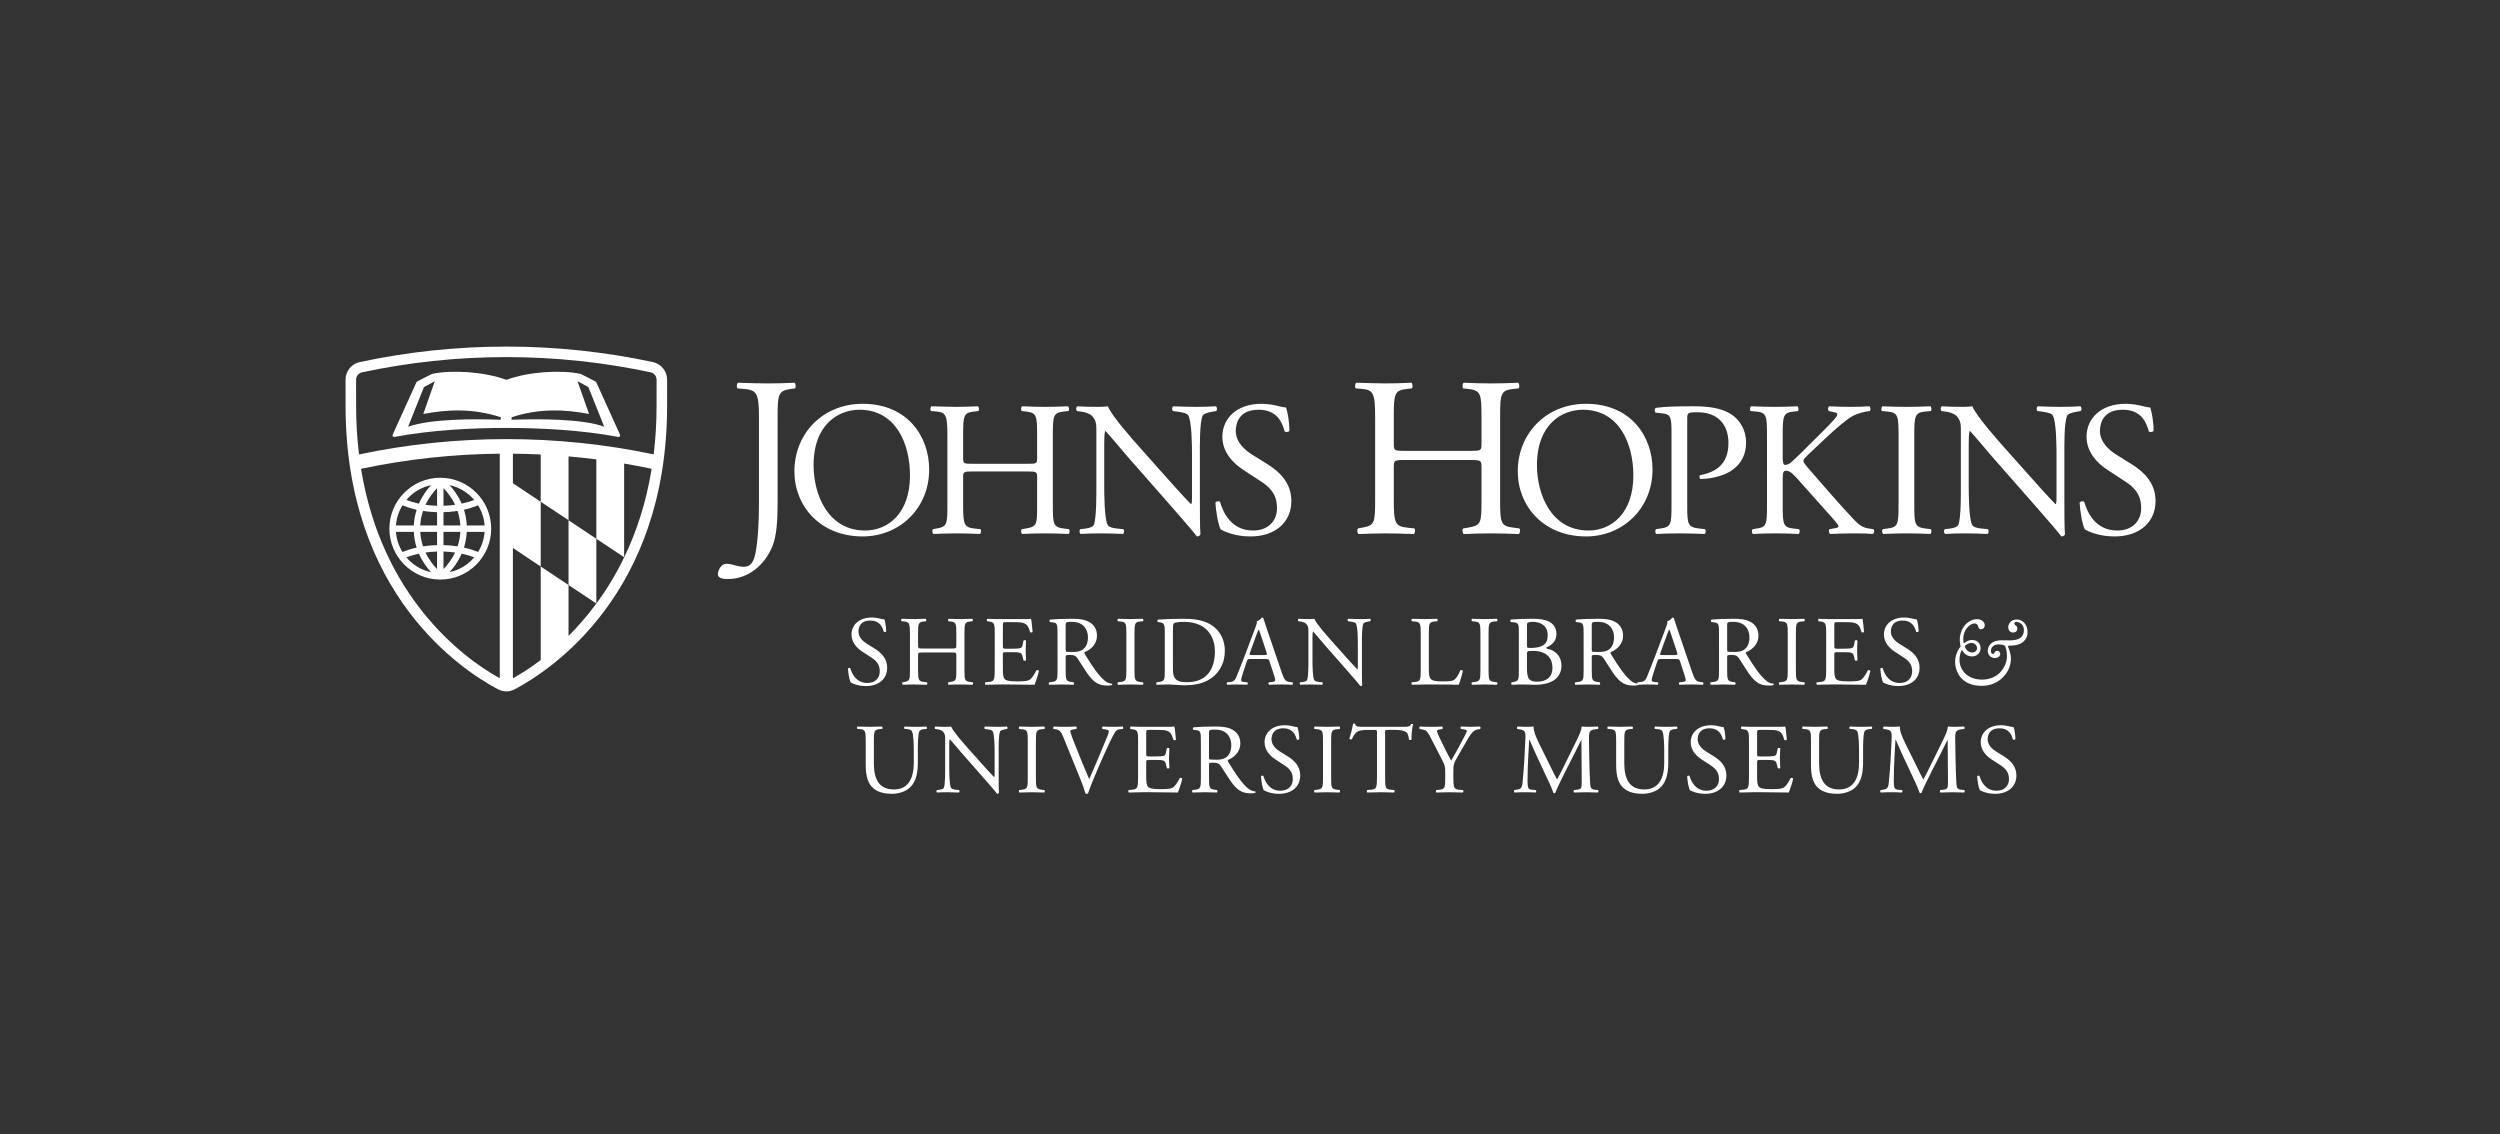 <?xml version="1.0" encoding="iso-8859-1"?>
<!-- Generator: Adobe Illustrator 25.4.1, SVG Export Plug-In . SVG Version: 6.00 Build 0)  -->
<svg version="1.1" id="Layer_1" xmlns="http://www.w3.org/2000/svg" xmlns:xlink="http://www.w3.org/1999/xlink" x="0px" y="0px"
	 viewBox="0 0 313 142" style="enable-background:new 0 0 313 142;" xml:space="preserve">
<rect x="0" y="0" width="313" height="142" fill="#333333" stroke="none"/>
<g>
	<defs>
		<rect id="SVGID_1_" x="43.266" y="43.392" width="40.255" height="43.376"/>
	</defs>
	<clipPath id="SVGID_00000055679686306631540470000017482277429442091909_">
		<use xlink:href="#SVGID_1_"  style="overflow:visible;"/>
	</clipPath>
	<path style="clip-path:url(#SVGID_00000055679686306631540470000017482277429442091909_);fill:#FFFFFF;" d="M74.636,47.82
		c-0.032-0.061-1.955-1.013-1.955-1.013c-2.445-0.513-6.474-0.288-9.283,0.745h-0.01c-2.811-1.033-6.836-1.258-9.282-0.745
		c0,0-1.924,0.952-1.953,1.013l-2.98,6.576c-0.097,0.183,0.056,0.339,0.225,0.305c4.53-0.86,9.732-1.125,13.993-1.125h0.004
		c4.26,0,9.463,0.265,13.992,1.125c0.171,0.034,0.322-0.122,0.226-0.305L74.636,47.82z M62.689,52.555
		c-3.229-0.128-8.801-0.128-11.595,0.872l1.986-4.97l1.353-0.724l-1.437,4.094c2.911-0.55,6.131-0.755,9.701,0.413L62.689,52.555z
		 M64.051,52.555V52.24c3.568-1.168,6.79-0.963,9.7-0.413l-1.444-4.094l1.355,0.724l1.986,4.97
		C72.997,52.427,67.424,52.427,64.051,52.555"/>
	<path style="clip-path:url(#SVGID_00000055679686306631540470000017482277429442091909_);fill:#FFFFFF;" d="M81.864,45.362
		l-0.02-0.008l-0.127-0.029c-5.998-1.283-12.163-1.933-18.324-1.933c-6.164,0-12.337,0.652-18.346,1.937l-0.059,0.012l-0.056,0.018
		c-0.961,0.237-1.667,1.139-1.667,2.182l0.002,3.265c0,23.548,14.571,33.101,19.037,35.468c0.357,0.19,0.728,0.287,1.096,0.287
		c0.37,0,0.737-0.097,1.091-0.29C68.945,83.91,83.52,74.354,83.52,50.806v-3.265C83.52,46.523,82.834,45.629,81.864,45.362
		 M62.572,84.919c-4.924-2.717-14.813-10.424-17.37-26.224l0.12-0.025c5.63-1.189,11.43-1.813,17.25-1.868V84.919z M78.15,69.775
		c-0.003,0.004-0.006,0.012-0.009,0.017c-1.046,2.167-2.229,4.088-3.475,5.773c-0.003,0.003-0.003,0.004-0.004,0.004
		c-1.134,1.533-2.311,2.882-3.482,4.045v-6.37l-3.484-2.318v11.715c-1.295,0.977-2.488,1.731-3.481,2.278V68.607l3.481,2.319v-8.107
		l3.484,2.316v-7.994c1.164,0.103,2.326,0.223,3.482,0.372v9.94l3.479,2.316v-11.73c1.114,0.19,2.223,0.393,3.326,0.626l0.119,0.026
		C80.896,62.957,79.67,66.628,78.15,69.775 M64.215,60.499v-3.697c1.162,0.01,2.323,0.04,3.481,0.097v5.919L64.215,60.499z
		 M82.203,50.806c0,2.145-0.13,4.169-0.363,6.084c-12.082-2.552-24.793-2.552-36.892,0.006c-0.234-1.918-0.364-3.944-0.364-6.09
		l-0.002-3.266c0-0.443,0.305-0.814,0.718-0.917l0.022-0.007c5.828-1.247,11.873-1.908,18.071-1.908
		c6.191,0,12.228,0.66,18.046,1.903l0.014,0.005c0.431,0.088,0.752,0.469,0.752,0.924L82.203,50.806z"/>
	<polygon style="clip-path:url(#SVGID_00000055679686306631540470000017482277429442091909_);fill:#FFFFFF;" points="74.662,67.453 
		71.18,65.136 71.18,73.244 74.662,75.561 	"/>
	<path style="clip-path:url(#SVGID_00000055679686306631540470000017482277429442091909_);fill:#FFFFFF;" d="M55.123,72.561
		c3.514,0,6.374-2.859,6.374-6.373c0-3.515-2.86-6.374-6.374-6.374s-6.373,2.859-6.373,6.374
		C48.75,69.702,51.609,72.561,55.123,72.561 M56.283,71.634c0.491-0.531,1.077-1.307,1.52-2.315c0.614,0.132,1.14,0.296,1.571,0.459
		C58.59,70.706,57.511,71.373,56.283,71.634 M59.856,69.107c-0.471-0.191-1.061-0.39-1.769-0.549
		c0.188-0.593,0.317-1.248,0.354-1.969h2.232C60.606,67.509,60.317,68.364,59.856,69.107 M59.856,63.268
		c0.461,0.744,0.75,1.598,0.817,2.518h-2.232c-0.037-0.719-0.166-1.377-0.354-1.968C58.798,63.657,59.385,63.459,59.856,63.268
		 M59.374,62.596c-0.431,0.164-0.957,0.328-1.571,0.461c-0.443-1.011-1.029-1.784-1.52-2.316
		C57.511,61.002,58.59,61.67,59.374,62.596 M55.524,61.113c0.434,0.446,1.01,1.15,1.455,2.088c-0.449,0.065-0.934,0.107-1.455,0.122
		V61.113z M55.524,64.128c0.635-0.018,1.226-0.074,1.763-0.159c0.182,0.545,0.309,1.151,0.349,1.817h-2.112V64.128z M55.524,66.589
		h2.112c-0.04,0.665-0.167,1.271-0.353,1.817c-0.534-0.087-1.124-0.14-1.759-0.159V66.589z M55.524,69.052
		c0.52,0.016,1.003,0.058,1.45,0.122c-0.443,0.935-1.017,1.639-1.45,2.083V69.052z M50.872,69.778
		c0.431-0.163,0.959-0.327,1.573-0.46c0.444,1.01,1.032,1.787,1.524,2.318C52.736,71.375,51.657,70.707,50.872,69.778 M54.72,71.253
		c-0.433-0.449-1.003-1.151-1.446-2.08c0.447-0.063,0.929-0.105,1.446-0.121V71.253z M54.72,68.247
		c-0.634,0.019-1.22,0.072-1.754,0.157c-0.186-0.544-0.314-1.15-0.352-1.815h2.106V68.247z M54.72,65.786h-2.106
		c0.038-0.665,0.166-1.271,0.352-1.817c0.534,0.085,1.12,0.141,1.754,0.159V65.786z M54.72,63.323
		c-0.517-0.015-0.999-0.057-1.446-0.121c0.443-0.93,1.013-1.633,1.446-2.08V63.323z M53.969,60.739
		c-0.492,0.532-1.08,1.306-1.524,2.318c-0.614-0.133-1.142-0.299-1.572-0.462C51.658,61.668,52.737,61,53.969,60.739 M50.389,63.268
		c0.472,0.191,1.061,0.389,1.774,0.55c-0.19,0.591-0.318,1.249-0.355,1.968h-2.235C49.638,64.866,49.929,64.011,50.389,63.268
		 M49.573,66.589h2.235c0.037,0.72,0.165,1.376,0.353,1.968c-0.711,0.16-1.3,0.359-1.772,0.55
		C49.928,68.364,49.638,67.509,49.573,66.589"/>
</g>
<g>
	<defs>
		<rect id="SVGID_00000147206000428003836180000004552848047695491718_" x="89.875" y="47.917" width="180" height="24.581"/>
	</defs>
	<clipPath id="SVGID_00000054236850488337843690000002459650558542218127_">
		<use xlink:href="#SVGID_00000147206000428003836180000004552848047695491718_"  style="overflow:visible;"/>
	</clipPath>
	<path style="clip-path:url(#SVGID_00000054236850488337843690000002459650558542218127_);fill:#FFFFFF;" d="M95.023,52.328
		c0-3.159-0.283-3.5-1.963-3.643l-0.71-0.056c-0.171-0.114-0.114-0.626,0.057-0.711c1.649,0.056,2.616,0.085,3.811,0.085
		c1.139,0,2.106-0.029,3.244-0.085c0.17,0.085,0.227,0.597,0.057,0.711l-0.427,0.056c-1.678,0.229-1.735,0.625-1.735,3.643v10.555
		c0,2.246-0.115,4.209-0.654,5.517c-0.94,2.278-2.959,4.098-5.606,4.098c-0.34,0-1.222-0.029-1.222-0.598
		c0-0.484,0.425-1.31,1.023-1.31c0.342,0,0.684,0.056,1.054,0.172c0.398,0.113,0.796,0.199,1.194,0.199
		c0.598,0,0.94-0.342,1.139-0.74c0.654-1.338,0.738-5.604,0.738-7.141V52.328z"/>
	<path style="clip-path:url(#SVGID_00000054236850488337843690000002459650558542218127_);fill:#FFFFFF;" d="M99.459,59.027
		c0-4.799,3.601-8.472,8.544-8.472c5.544,0,8.328,4.008,8.328,8.232c0,4.848-3.696,8.375-8.328,8.375
		C102.676,67.162,99.459,63.347,99.459,59.027 M113.931,59.531c0-3.959-1.751-8.232-6.335-8.232c-2.497,0-5.736,1.705-5.736,6.961
		c0,3.55,1.728,8.16,6.455,8.16C111.196,66.42,113.931,64.26,113.931,59.531"/>
	<path style="clip-path:url(#SVGID_00000054236850488337843690000002459650558542218127_);fill:#FFFFFF;" d="M121.783,59.027
		c-1.152,0-1.2,0.049-1.2,0.77v3.382c0,2.52,0.12,2.856,1.464,3l0.695,0.073c0.145,0.095,0.096,0.527-0.047,0.599
		c-1.297-0.049-2.112-0.072-3.049-0.072c-1.031,0-1.847,0.049-2.783,0.072c-0.144-0.072-0.191-0.457-0.049-0.599l0.408-0.073
		c1.344-0.24,1.393-0.48,1.393-3v-8.64c0-2.52-0.168-2.927-1.416-3.024l-0.625-0.048c-0.144-0.096-0.095-0.528,0.049-0.6
		c1.176,0.023,1.992,0.072,3.023,0.072c0.937,0,1.752-0.023,2.784-0.072c0.144,0.072,0.193,0.504,0.048,0.6l-0.456,0.048
		c-1.391,0.144-1.439,0.504-1.439,3.024V57.3c0,0.743,0.048,0.768,1.2,0.768h6.864c1.152,0,1.201-0.025,1.201-0.768v-2.761
		c0-2.52-0.049-2.88-1.465-3.024l-0.455-0.048c-0.145-0.096-0.098-0.528,0.047-0.6c1.103,0.049,1.92,0.072,2.904,0.072
		c0.936,0,1.752-0.023,2.832-0.072c0.142,0.072,0.191,0.504,0.049,0.6l-0.506,0.048c-1.39,0.144-1.439,0.504-1.439,3.024v8.64
		c0,2.52,0.049,2.832,1.439,3l0.576,0.073c0.144,0.095,0.096,0.527-0.049,0.599c-1.15-0.049-1.966-0.072-2.902-0.072
		c-0.984,0-1.847,0.023-2.904,0.072c-0.145-0.072-0.192-0.457-0.047-0.599l0.455-0.073c1.465-0.24,1.465-0.48,1.465-3v-3.382
		c0-0.721-0.049-0.77-1.201-0.77H121.783z"/>
	<path style="clip-path:url(#SVGID_00000054236850488337843690000002459650558542218127_);fill:#FFFFFF;" d="M150.225,62.699
		c0,0.721,0,3.576,0.07,4.199c-0.047,0.145-0.191,0.264-0.455,0.264c-0.287-0.406-0.984-1.246-3.072-3.623l-5.568-6.336
		c-0.647-0.744-2.28-2.712-2.784-3.238h-0.046c-0.098,0.287-0.122,0.838-0.122,1.558v5.233c0,1.127,0.024,4.248,0.432,4.966
		c0.145,0.266,0.625,0.409,1.225,0.457l0.744,0.073c0.144,0.191,0.119,0.48-0.049,0.599c-1.08-0.048-1.92-0.072-2.807-0.072
		c-1.009,0-1.656,0.024-2.496,0.072c-0.168-0.119-0.191-0.457-0.049-0.599l0.649-0.073c0.551-0.072,0.935-0.216,1.057-0.48
		c0.333-0.863,0.31-3.791,0.31-4.943V53.82c0-0.673-0.023-1.178-0.527-1.728c-0.336-0.336-0.912-0.505-1.489-0.577l-0.408-0.047
		c-0.144-0.144-0.144-0.503,0.049-0.601c1.008,0.072,2.279,0.072,2.711,0.072c0.385,0,0.793-0.023,1.105-0.072
		c0.479,1.225,3.311,4.393,4.104,5.281l2.328,2.615c1.654,1.848,2.83,3.192,3.959,4.344h0.049c0.096-0.119,0.096-0.504,0.096-1.008
		v-5.136c0-1.128-0.024-4.247-0.481-4.968c-0.144-0.216-0.527-0.36-1.488-0.48l-0.408-0.047c-0.168-0.144-0.143-0.529,0.048-0.601
		c1.104,0.049,1.92,0.072,2.833,0.072c1.031,0,1.654-0.023,2.47-0.072c0.194,0.121,0.194,0.457,0.049,0.601l-0.336,0.047
		c-0.767,0.12-1.248,0.313-1.344,0.504c-0.408,0.864-0.359,3.84-0.359,4.944V62.699z"/>
	<path style="clip-path:url(#SVGID_00000054236850488337843690000002459650558542218127_);fill:#FFFFFF;" d="M156.568,67.162
		c-2.018,0-3.289-0.623-3.744-0.887c-0.289-0.529-0.602-2.232-0.649-3.359c0.12-0.17,0.481-0.217,0.577-0.072
		c0.359,1.222,1.343,3.576,4.127,3.576c2.015,0,3-1.321,3-2.76c0-1.057-0.215-2.232-1.969-3.361l-2.279-1.489
		c-1.2-0.791-2.592-2.16-2.592-4.127c0-2.28,1.777-4.127,4.896-4.127c0.744,0,1.608,0.144,2.233,0.311
		c0.31,0.098,0.646,0.145,0.837,0.145c0.217,0.575,0.434,1.92,0.434,2.927c-0.096,0.145-0.48,0.216-0.601,0.073
		c-0.311-1.153-0.959-2.713-3.264-2.713c-2.352,0-2.856,1.56-2.856,2.666c0,1.39,1.153,2.398,2.041,2.951l1.92,1.199
		c1.512,0.936,3,2.328,3,4.608C161.679,65.363,159.687,67.162,156.568,67.162"/>
	<path style="clip-path:url(#SVGID_00000054236850488337843690000002459650558542218127_);fill:#FFFFFF;" d="M175.924,57.592
		c-1.365,0-1.422,0.055-1.422,0.908v4.012c0,2.986,0.141,3.385,1.734,3.557l0.827,0.086c0.17,0.113,0.113,0.625-0.059,0.708
		c-1.535-0.056-2.502-0.083-3.611-0.083c-1.225,0-2.192,0.056-3.301,0.083c-0.172-0.083-0.229-0.539-0.057-0.708l0.483-0.086
		c1.593-0.286,1.65-0.571,1.65-3.557V52.27c0-2.987-0.199-3.471-1.678-3.584l-0.74-0.057c-0.17-0.113-0.113-0.626,0.057-0.711
		c1.394,0.028,2.361,0.085,3.586,0.085c1.109,0,2.076-0.028,3.299-0.085c0.171,0.085,0.228,0.598,0.056,0.711l-0.541,0.057
		c-1.648,0.172-1.705,0.597-1.705,3.584v3.272c0,0.882,0.057,0.909,1.422,0.909h8.137c1.365,0,1.422-0.027,1.422-0.909V52.27
		c0-2.987-0.057-3.412-1.737-3.584l-0.541-0.057c-0.17-0.113-0.113-0.626,0.059-0.711c1.306,0.057,2.275,0.085,3.441,0.085
		c1.11,0,2.078-0.028,3.358-0.085c0.17,0.085,0.228,0.598,0.056,0.711l-0.597,0.057c-1.649,0.172-1.707,0.597-1.707,3.584v10.242
		c0,2.986,0.058,3.357,1.707,3.557l0.683,0.086c0.17,0.113,0.114,0.625-0.058,0.708c-1.364-0.056-2.332-0.083-3.442-0.083
		c-1.166,0-2.189,0.027-3.441,0.083c-0.172-0.083-0.229-0.539-0.059-0.708l0.541-0.086c1.737-0.286,1.737-0.571,1.737-3.557V58.5
		c0-0.853-0.057-0.908-1.422-0.908H175.924z"/>
	<path style="clip-path:url(#SVGID_00000054236850488337843690000002459650558542218127_);fill:#FFFFFF;" d="M190.025,59.027
		c0-4.799,3.602-8.472,8.543-8.472c5.545,0,8.328,4.008,8.328,8.232c0,4.848-3.695,8.375-8.328,8.375
		C193.242,67.162,190.025,63.347,190.025,59.027 M204.496,59.531c0-3.959-1.75-8.232-6.336-8.232c-2.494,0-5.734,1.705-5.734,6.961
		c0,3.55,1.728,8.16,6.455,8.16C201.762,66.42,204.496,64.26,204.496,59.531"/>
	<path style="clip-path:url(#SVGID_00000054236850488337843690000002459650558542218127_);fill:#FFFFFF;" d="M211.24,63.18
		c0,2.52,0.049,2.832,1.584,3l0.648,0.072c0.145,0.119,0.098,0.528-0.048,0.6c-1.368-0.049-2.159-0.072-3.12-0.072
		c-1.007,0-1.871,0.023-2.927,0.072c-0.145-0.072-0.192-0.457-0.047-0.6l0.504-0.072c1.39-0.191,1.439-0.48,1.439-3v-8.855
		c0-2.041-0.049-2.449-1.129-2.569l-0.863-0.097c-0.168-0.143-0.145-0.503,0.049-0.599c1.271-0.169,2.76-0.193,4.75-0.193
		c1.992,0,3.48,0.264,4.609,0.961c1.104,0.696,1.92,1.944,1.92,3.599c0,2.208-1.367,3.314-2.4,3.817
		c-1.057,0.504-2.328,0.719-3.313,0.719c-0.168-0.07-0.168-0.431-0.023-0.478c2.592-0.481,3.527-1.946,3.527-4.033
		c0-2.329-1.367-3.839-3.863-3.839c-1.272,0-1.297,0.094-1.297,0.864V63.18z"/>
	<path style="clip-path:url(#SVGID_00000054236850488337843690000002459650558542218127_);fill:#FFFFFF;" d="M221.227,54.539
		c0-2.52-0.049-2.904-1.439-3.023l-0.602-0.048c-0.143-0.097-0.094-0.529,0.049-0.601c1.176,0.049,1.943,0.072,3.023,0.072
		c0.936,0,1.752-0.023,2.785-0.072c0.143,0.072,0.192,0.504,0.047,0.601l-0.455,0.048c-1.392,0.143-1.441,0.503-1.441,3.023v2.762
		c0,0.455,0.049,0.91,0.314,0.91c0.215,0,0.502-0.143,0.67-0.264c0.336-0.287,0.961-0.912,1.225-1.152l2.592-2.567
		c0.455-0.433,1.632-1.657,1.871-1.992c0.121-0.169,0.17-0.289,0.17-0.385c0-0.095-0.096-0.167-0.409-0.239l-0.648-0.144
		c-0.168-0.169-0.145-0.48,0.047-0.601c0.84,0.049,1.801,0.072,2.64,0.072c0.84,0,1.657-0.023,2.375-0.072
		c0.17,0.121,0.194,0.457,0.049,0.601c-0.623,0.048-1.558,0.288-2.23,0.672c-0.672,0.383-2.018,1.511-3.362,2.784l-2.16,2.039
		c-0.336,0.338-0.552,0.553-0.552,0.744c0,0.17,0.144,0.361,0.457,0.744c2.279,2.615,4.127,4.776,6,6.744
		c0.576,0.576,1.013,0.889,1.828,0.985l0.463,0.072c0.17,0.119,0.121,0.527-0.049,0.6c-0.623-0.049-1.281-0.073-2.41-0.073
		c-0.983,0-1.825,0.024-2.928,0.073c-0.168-0.049-0.24-0.458-0.096-0.6l0.551-0.098c0.338-0.047,0.576-0.119,0.576-0.238
		c0-0.145-0.168-0.336-0.336-0.553c-0.457-0.576-1.08-1.224-1.992-2.256l-1.92-2.16c-1.367-1.535-1.752-2.015-2.328-2.015
		c-0.359,0-0.408,0.312-0.408,1.152v3.096c0,2.519,0.049,2.855,1.392,3l0.649,0.072c0.142,0.096,0.096,0.527-0.049,0.6
		c-1.176-0.049-1.992-0.073-2.928-0.073c-0.984,0-1.799,0.024-2.783,0.073c-0.144-0.073-0.193-0.432-0.049-0.6l0.481-0.072
		c1.271-0.192,1.32-0.481,1.32-3V54.539z"/>
	<path style="clip-path:url(#SVGID_00000054236850488337843690000002459650558542218127_);fill:#FFFFFF;" d="M237.699,54.588
		c0-2.544-0.047-2.953-1.465-3.072l-0.598-0.048c-0.144-0.097-0.097-0.528,0.047-0.601c1.2,0.049,2.016,0.073,3.024,0.073
		c0.961,0,1.777-0.024,2.976-0.073c0.145,0.073,0.192,0.504,0.049,0.601l-0.601,0.048c-1.416,0.119-1.463,0.528-1.463,3.072v8.543
		c0,2.545,0.047,2.881,1.463,3.049l0.601,0.072c0.143,0.096,0.096,0.527-0.049,0.6c-1.199-0.049-2.015-0.073-2.976-0.073
		c-1.008,0-1.733,0.024-2.932,0.073c-0.144-0.073-0.191-0.457-0.047-0.6l0.506-0.072c1.418-0.168,1.465-0.504,1.465-3.049V54.588z"
		/>
	<path style="clip-path:url(#SVGID_00000054236850488337843690000002459650558542218127_);fill:#FFFFFF;" d="M258.459,62.699
		c0,0.721,0,3.576,0.074,4.199c-0.049,0.145-0.193,0.264-0.457,0.264c-0.287-0.406-0.984-1.246-3.072-3.623l-5.568-6.336
		c-0.647-0.744-2.28-2.712-2.784-3.238h-0.047c-0.097,0.287-0.121,0.838-0.121,1.558v5.233c0,1.127,0.024,4.248,0.432,4.966
		c0.145,0.266,0.625,0.409,1.225,0.457l0.744,0.073c0.142,0.191,0.119,0.48-0.049,0.599c-1.08-0.048-1.92-0.072-2.807-0.072
		c-1.008,0-1.656,0.024-2.496,0.072c-0.168-0.119-0.193-0.457-0.049-0.599l0.649-0.073c0.551-0.072,0.935-0.216,1.056-0.48
		c0.336-0.863,0.311-3.791,0.311-4.943V53.82c0-0.673-0.023-1.178-0.527-1.728c-0.336-0.336-0.912-0.505-1.489-0.577l-0.408-0.047
		c-0.144-0.144-0.144-0.503,0.049-0.601c1.008,0.072,2.279,0.072,2.711,0.072c0.385,0,0.793-0.023,1.105-0.072
		c0.481,1.225,3.311,4.393,4.102,5.281l2.33,2.615c1.656,1.848,2.83,3.192,3.959,4.344h0.049c0.096-0.119,0.096-0.504,0.096-1.008
		v-5.136c0-1.128-0.024-4.247-0.481-4.968c-0.144-0.216-0.527-0.36-1.486-0.48l-0.408-0.047c-0.17-0.144-0.145-0.529,0.046-0.601
		c1.104,0.049,1.92,0.072,2.832,0.072c1.034,0,1.657-0.023,2.471-0.072c0.194,0.121,0.194,0.457,0.049,0.601l-0.336,0.047
		c-0.768,0.12-1.248,0.313-1.344,0.504c-0.408,0.864-0.361,3.84-0.361,4.944V62.699z"/>
	<path style="clip-path:url(#SVGID_00000054236850488337843690000002459650558542218127_);fill:#FFFFFF;" d="M264.764,67.162
		c-2.018,0-3.289-0.623-3.746-0.887c-0.287-0.529-0.6-2.232-0.649-3.359c0.122-0.17,0.483-0.217,0.577-0.072
		c0.361,1.222,1.345,3.576,4.129,3.576c2.015,0,3-1.321,3-2.76c0-1.057-0.217-2.232-1.969-3.361l-2.278-1.489
		c-1.201-0.791-2.593-2.16-2.593-4.127c0-2.28,1.775-4.127,4.896-4.127c0.744,0,1.608,0.144,2.233,0.311
		c0.312,0.098,0.646,0.145,0.837,0.145c0.217,0.575,0.434,1.92,0.434,2.927c-0.098,0.145-0.48,0.216-0.601,0.073
		c-0.311-1.153-0.959-2.713-3.262-2.713c-2.354,0-2.858,1.56-2.858,2.666c0,1.39,1.153,2.398,2.039,2.951l1.922,1.199
		c1.512,0.936,3,2.328,3,4.608C269.875,65.363,267.883,67.162,264.764,67.162"/>
</g>
<g>
	<defs>
		<rect id="SVGID_00000110469211100069581780000014197569694621261993_" width="313" height="142"/>
	</defs>
	<clipPath id="SVGID_00000160896526470085150200000006666033045991724216_">
		<use xlink:href="#SVGID_00000110469211100069581780000014197569694621261993_"  style="overflow:visible;"/>
	</clipPath>
	<path style="clip-path:url(#SVGID_00000160896526470085150200000006666033045991724216_);fill:#FFFFFF;" d="M108.434,85.895
		c-1.041,0-1.699-0.322-1.935-0.459c-0.149-0.272-0.31-1.153-0.335-1.736c0.063-0.087,0.249-0.113,0.297-0.037
		c0.188,0.632,0.696,1.847,2.135,1.847c1.041,0,1.551-0.681,1.551-1.426c0-0.545-0.112-1.154-1.018-1.737l-1.178-0.768
		c-0.621-0.411-1.34-1.118-1.34-2.134c0-1.179,0.918-2.134,2.53-2.134c0.385,0,0.832,0.074,1.154,0.161
		c0.162,0.05,0.335,0.074,0.434,0.074c0.112,0.298,0.224,0.993,0.224,1.514c-0.05,0.074-0.248,0.111-0.31,0.037
		c-0.162-0.596-0.496-1.402-1.688-1.402c-1.215,0-1.476,0.806-1.476,1.378c0,0.718,0.596,1.24,1.055,1.525l0.992,0.62
		c0.781,0.485,1.551,1.203,1.551,2.382C111.077,84.965,110.047,85.895,108.434,85.895"/>
	<path style="clip-path:url(#SVGID_00000160896526470085150200000006666033045991724216_);fill:#FFFFFF;" d="M115.564,81.689
		c-0.596,0-0.621,0.024-0.621,0.396v1.75c0,1.302,0.062,1.476,0.758,1.55l0.359,0.038c0.074,0.049,0.049,0.273-0.025,0.31
		c-0.67-0.024-1.092-0.037-1.575-0.037c-0.534,0-0.956,0.024-1.439,0.037c-0.074-0.037-0.1-0.235-0.025-0.31l0.211-0.038
		c0.695-0.124,0.719-0.248,0.719-1.55v-4.466c0-1.302-0.087-1.513-0.731-1.563l-0.323-0.025c-0.075-0.049-0.05-0.273,0.024-0.31
		c0.608,0.013,1.03,0.037,1.564,0.037c0.483,0,0.905-0.012,1.439-0.037c0.074,0.037,0.099,0.261,0.024,0.31l-0.235,0.025
		c-0.72,0.074-0.745,0.261-0.745,1.563v1.426c0,0.385,0.025,0.398,0.621,0.398h3.548c0.595,0,0.62-0.013,0.62-0.398v-1.426
		c0-1.302-0.025-1.489-0.757-1.563l-0.235-0.025c-0.074-0.049-0.05-0.273,0.024-0.31c0.571,0.025,0.993,0.037,1.501,0.037
		c0.485,0,0.906-0.012,1.465-0.037c0.074,0.037,0.099,0.261,0.023,0.31l-0.259,0.025c-0.72,0.074-0.744,0.261-0.744,1.563v4.466
		c0,1.302,0.024,1.463,0.744,1.55l0.298,0.038c0.074,0.049,0.049,0.273-0.025,0.31c-0.596-0.024-1.017-0.037-1.502-0.037
		c-0.508,0-0.955,0.013-1.501,0.037c-0.074-0.037-0.098-0.235-0.024-0.31l0.235-0.038c0.757-0.124,0.757-0.248,0.757-1.55v-1.75
		c0-0.372-0.025-0.396-0.62-0.396H115.564z"/>
	<path style="clip-path:url(#SVGID_00000160896526470085150200000006666033045991724216_);fill:#FFFFFF;" d="M124.541,79.369
		c0-1.29-0.024-1.475-0.756-1.562l-0.199-0.026c-0.074-0.049-0.049-0.272,0.025-0.309c0.533,0.024,0.955,0.037,1.463,0.037h2.333
		c0.794,0,1.527,0,1.675-0.037c0.074,0.211,0.148,1.103,0.198,1.649c-0.05,0.075-0.248,0.1-0.309,0.025
		c-0.187-0.583-0.299-1.017-0.944-1.178c-0.259-0.063-0.657-0.074-1.203-0.074h-0.892c-0.373,0-0.373,0.024-0.373,0.496v2.48
		c0,0.348,0.037,0.348,0.41,0.348h0.718c0.522,0,0.907-0.025,1.055-0.074c0.149-0.05,0.236-0.125,0.298-0.435l0.099-0.508
		c0.062-0.075,0.273-0.075,0.322,0.012c0,0.298-0.049,0.782-0.049,1.253c0,0.447,0.049,0.918,0.049,1.191
		c-0.049,0.087-0.26,0.087-0.322,0.012l-0.112-0.484c-0.049-0.223-0.136-0.409-0.384-0.471c-0.174-0.05-0.471-0.062-0.956-0.062
		h-0.718c-0.373,0-0.41,0.012-0.41,0.335v1.749c0,0.658,0.037,1.079,0.236,1.29c0.148,0.149,0.408,0.285,1.5,0.285
		c0.955,0,1.315-0.049,1.588-0.185c0.224-0.124,0.558-0.559,0.881-1.204c0.088-0.062,0.261-0.025,0.31,0.087
		c-0.087,0.434-0.396,1.389-0.558,1.724c-1.117-0.024-2.221-0.037-3.325-0.037h-1.117c-0.533,0-0.955,0.013-1.686,0.037
		c-0.075-0.037-0.099-0.235-0.025-0.309l0.409-0.038c0.707-0.062,0.769-0.248,0.769-1.55V79.369z"/>
	<path style="clip-path:url(#SVGID_00000160896526470085150200000006666033045991724216_);fill:#FFFFFF;" d="M132.402,79.382
		c0-1.179-0.037-1.39-0.544-1.452l-0.398-0.049c-0.087-0.062-0.087-0.261,0.013-0.311c0.694-0.062,1.551-0.099,2.765-0.099
		c0.77,0,1.502,0.062,2.073,0.372c0.595,0.311,1.029,0.869,1.029,1.737c0,1.179-0.93,1.824-1.551,2.072
		c-0.061,0.074,0,0.198,0.063,0.298c0.992,1.6,1.65,2.593,2.494,3.3c0.211,0.185,0.52,0.322,0.855,0.346
		c0.063,0.026,0.074,0.124,0.012,0.174c-0.111,0.037-0.31,0.063-0.545,0.063c-1.055,0-1.687-0.311-2.568-1.564
		c-0.323-0.459-0.831-1.314-1.216-1.873c-0.187-0.273-0.384-0.397-0.881-0.397c-0.558,0-0.583,0.012-0.583,0.273v1.564
		c0,1.301,0.025,1.451,0.744,1.549l0.261,0.039c0.075,0.061,0.05,0.272-0.025,0.309c-0.558-0.024-0.98-0.037-1.476-0.037
		c-0.522,0-0.968,0.013-1.551,0.037c-0.074-0.037-0.099-0.223-0.025-0.309l0.31-0.039c0.72-0.086,0.744-0.248,0.744-1.549V79.382z
		 M133.42,81.156c0,0.223,0,0.359,0.037,0.409c0.037,0.037,0.224,0.062,0.857,0.062c0.446,0,0.918-0.049,1.277-0.323
		c0.335-0.26,0.62-0.694,0.62-1.538c0-0.98-0.607-1.91-1.984-1.91c-0.77,0-0.807,0.049-0.807,0.397V81.156z"/>
	<path style="clip-path:url(#SVGID_00000160896526470085150200000006666033045991724216_);fill:#FFFFFF;" d="M141.021,79.395
		c0-1.315-0.025-1.526-0.758-1.588l-0.309-0.025c-0.075-0.049-0.05-0.273,0.024-0.31c0.621,0.025,1.043,0.037,1.564,0.037
		c0.496,0,0.918-0.012,1.538-0.037c0.074,0.037,0.099,0.261,0.025,0.31l-0.311,0.025c-0.732,0.062-0.756,0.273-0.756,1.588v4.416
		c0,1.315,0.024,1.488,0.756,1.575l0.311,0.038c0.074,0.049,0.049,0.273-0.025,0.31c-0.62-0.025-1.042-0.037-1.538-0.037
		c-0.521,0-0.943,0.012-1.564,0.037c-0.074-0.037-0.099-0.235-0.024-0.31l0.309-0.038c0.733-0.087,0.758-0.26,0.758-1.575V79.395z"
		/>
	<path style="clip-path:url(#SVGID_00000160896526470085150200000006666033045991724216_);fill:#FFFFFF;" d="M145.832,79.121
		c0-0.868-0.062-1.129-0.583-1.203l-0.272-0.037c-0.1-0.062-0.112-0.261,0.012-0.311c1.054-0.061,2.059-0.098,3.113-0.098
		c1.043,0,1.924,0.074,2.73,0.372c1.674,0.607,2.518,2.022,2.518,3.659c0,1.576-0.757,2.928-2.171,3.697
		c-0.806,0.434-1.823,0.596-2.778,0.596c-0.795,0-1.588-0.1-2.023-0.1c-0.52,0-0.967,0.013-1.55,0.038
		c-0.075-0.038-0.099-0.236-0.025-0.31l0.285-0.038c0.719-0.099,0.744-0.248,0.744-1.55V79.121z M146.85,83.55
		c0,0.658,0.037,1.055,0.248,1.352c0.273,0.385,0.744,0.509,1.525,0.509c2.407,0,3.487-1.575,3.487-3.882
		c0-1.366-0.658-3.672-3.908-3.672c-0.732,0-1.129,0.098-1.229,0.172c-0.099,0.076-0.123,0.385-0.123,0.944V83.55z"/>
	<path style="clip-path:url(#SVGID_00000160896526470085150200000006666033045991724216_);fill:#FFFFFF;" d="M158.952,82.819
		c-0.087-0.274-0.136-0.311-0.509-0.311h-1.873c-0.31,0-0.385,0.037-0.47,0.298l-0.435,1.303c-0.187,0.558-0.273,0.893-0.273,1.029
		c0,0.149,0.062,0.223,0.36,0.248l0.409,0.038c0.087,0.061,0.087,0.26-0.024,0.31c-0.323-0.025-0.707-0.025-1.291-0.038
		c-0.41,0-0.856,0.025-1.191,0.038c-0.075-0.05-0.098-0.249-0.024-0.31l0.408-0.038c0.299-0.025,0.571-0.161,0.745-0.608
		c0.224-0.57,0.571-1.377,1.092-2.766l1.265-3.35c0.173-0.446,0.248-0.681,0.21-0.881c0.299-0.087,0.51-0.309,0.646-0.47
		c0.075,0,0.161,0.024,0.186,0.111c0.161,0.546,0.36,1.116,0.545,1.662l1.701,4.987c0.359,1.067,0.52,1.253,1.053,1.315l0.336,0.038
		c0.086,0.061,0.062,0.26,0,0.31c-0.508-0.025-0.943-0.038-1.502-0.038c-0.594,0-1.066,0.025-1.425,0.038
		c-0.1-0.05-0.112-0.249-0.026-0.31l0.36-0.038c0.261-0.025,0.435-0.099,0.435-0.223c0-0.136-0.062-0.36-0.162-0.657L158.952,82.819
		z M156.496,81.714c-0.1,0.285-0.087,0.298,0.26,0.298h1.526c0.36,0,0.385-0.05,0.273-0.385l-0.67-2.021
		c-0.099-0.298-0.211-0.633-0.285-0.783h-0.025c-0.037,0.063-0.161,0.361-0.298,0.733L156.496,81.714z"/>
	<path style="clip-path:url(#SVGID_00000160896526470085150200000006666033045991724216_);fill:#FFFFFF;" d="M170.511,83.587
		c0,0.373,0,1.849,0.037,2.172c-0.024,0.074-0.099,0.136-0.235,0.136c-0.15-0.211-0.51-0.645-1.588-1.873l-2.879-3.276
		c-0.334-0.384-1.178-1.401-1.439-1.674h-0.024c-0.051,0.149-0.062,0.434-0.062,0.806v2.705c0,0.583,0.011,2.195,0.222,2.567
		c0.075,0.137,0.323,0.211,0.633,0.236l0.385,0.038c0.074,0.099,0.062,0.248-0.025,0.309c-0.558-0.024-0.993-0.037-1.452-0.037
		c-0.52,0-0.855,0.013-1.289,0.037c-0.088-0.061-0.099-0.235-0.025-0.309l0.335-0.038c0.285-0.037,0.483-0.112,0.546-0.248
		c0.173-0.447,0.161-1.96,0.161-2.555v-3.586c0-0.347-0.013-0.607-0.273-0.892c-0.174-0.174-0.471-0.261-0.769-0.298l-0.211-0.026
		c-0.074-0.074-0.074-0.259,0.025-0.309c0.521,0.037,1.178,0.037,1.402,0.037c0.198,0,0.409-0.013,0.571-0.037
		c0.248,0.633,1.711,2.27,2.121,2.729l1.203,1.352c0.856,0.955,1.463,1.65,2.047,2.245h0.024c0.05-0.062,0.05-0.26,0.05-0.521
		v-2.655c0-0.583-0.012-2.195-0.248-2.567c-0.074-0.112-0.273-0.187-0.769-0.248l-0.211-0.026c-0.086-0.074-0.075-0.272,0.025-0.309
		c0.57,0.024,0.992,0.037,1.463,0.037c0.534,0,0.856-0.013,1.278-0.037c0.1,0.061,0.1,0.235,0.025,0.309l-0.174,0.026
		c-0.397,0.061-0.645,0.161-0.693,0.26c-0.211,0.447-0.187,1.985-0.187,2.555V83.587z"/>
	<path style="clip-path:url(#SVGID_00000160896526470085150200000006666033045991724216_);fill:#FFFFFF;" d="M177.873,79.369
		c0-1.302-0.025-1.501-0.807-1.562l-0.31-0.026c-0.074-0.049-0.049-0.272,0.025-0.309c0.696,0.024,1.117,0.037,1.613,0.037
		c0.484,0,0.906-0.013,1.526-0.037c0.074,0.037,0.099,0.26,0.025,0.309l-0.299,0.026c-0.731,0.061-0.755,0.26-0.755,1.562v4.317
		c0,0.782,0.037,1.105,0.259,1.34c0.137,0.137,0.373,0.285,1.353,0.285c1.055,0,1.315-0.049,1.514-0.161
		c0.248-0.148,0.57-0.595,0.819-1.228c0.074-0.062,0.309-0.012,0.309,0.075c0,0.136-0.347,1.401-0.52,1.736
		c-0.633-0.024-1.813-0.037-3.09-0.037h-1.141c-0.521,0-0.917,0.013-1.613,0.037c-0.074-0.037-0.099-0.235-0.025-0.309l0.373-0.038
		c0.719-0.075,0.744-0.248,0.744-1.55V79.369z"/>
	<path style="clip-path:url(#SVGID_00000160896526470085150200000006666033045991724216_);fill:#FFFFFF;" d="M185.35,79.395
		c0-1.315-0.024-1.526-0.756-1.588l-0.31-0.025c-0.075-0.049-0.05-0.273,0.025-0.31c0.619,0.025,1.041,0.037,1.562,0.037
		c0.497,0,0.918-0.012,1.539-0.037c0.075,0.037,0.099,0.261,0.024,0.31l-0.31,0.025c-0.731,0.062-0.756,0.273-0.756,1.588v4.416
		c0,1.315,0.025,1.488,0.756,1.575l0.31,0.038c0.075,0.049,0.051,0.273-0.024,0.31c-0.621-0.025-1.042-0.037-1.539-0.037
		c-0.521,0-0.943,0.012-1.562,0.037c-0.075-0.037-0.1-0.235-0.025-0.31l0.31-0.038c0.732-0.087,0.756-0.26,0.756-1.575V79.395z"/>
	<path style="clip-path:url(#SVGID_00000160896526470085150200000006666033045991724216_);fill:#FFFFFF;" d="M190.161,79.121
		c0-0.918-0.049-1.154-0.608-1.203l-0.396-0.038c-0.1-0.074-0.087-0.26,0.011-0.31c0.67-0.062,1.514-0.099,2.668-0.099
		c0.781,0,1.526,0.062,2.084,0.348c0.533,0.26,0.944,0.756,0.944,1.55c0,0.893-0.522,1.352-1.266,1.7c0,0.124,0.1,0.161,0.235,0.185
		c0.67,0.124,1.663,0.745,1.663,2.073c0,1.438-1.067,2.406-3.3,2.406c-0.36,0-0.967-0.037-1.489-0.037
		c-0.546,0-0.967,0.024-1.426,0.037c-0.075-0.037-0.099-0.235-0.025-0.31l0.223-0.038c0.658-0.111,0.682-0.248,0.682-1.55V79.121z
		 M191.178,80.771c0,0.348,0.014,0.372,0.646,0.348c1.265-0.05,1.948-0.422,1.948-1.588c0-1.216-0.907-1.675-1.849-1.675
		c-0.272,0-0.459,0.024-0.571,0.074c-0.123,0.037-0.174,0.099-0.174,0.323V80.771z M191.178,83.649c0,0.446,0.025,1.079,0.262,1.353
		c0.235,0.285,0.607,0.346,0.979,0.346c1.105,0,1.948-0.496,1.948-1.736c0-0.981-0.497-2.121-2.468-2.121
		c-0.67,0-0.721,0.074-0.721,0.322V83.649z"/>
	<path style="clip-path:url(#SVGID_00000160896526470085150200000006666033045991724216_);fill:#FFFFFF;" d="M198.27,79.382
		c0-1.179-0.037-1.39-0.545-1.452l-0.397-0.049c-0.088-0.062-0.088-0.261,0.012-0.311c0.695-0.062,1.551-0.099,2.766-0.099
		c0.769,0,1.501,0.062,2.072,0.372c0.595,0.311,1.03,0.869,1.03,1.737c0,1.179-0.931,1.824-1.551,2.072
		c-0.061,0.074,0,0.198,0.062,0.298c0.992,1.6,1.65,2.593,2.494,3.3c0.211,0.185,0.521,0.322,0.855,0.346
		c0.063,0.026,0.074,0.124,0.013,0.174c-0.112,0.037-0.31,0.063-0.546,0.063c-1.055,0-1.687-0.311-2.568-1.564
		c-0.323-0.459-0.83-1.314-1.215-1.873c-0.187-0.273-0.385-0.397-0.881-0.397c-0.559,0-0.584,0.012-0.584,0.273v1.564
		c0,1.301,0.025,1.451,0.745,1.549l0.261,0.039c0.074,0.061,0.049,0.272-0.026,0.309c-0.558-0.024-0.98-0.037-1.476-0.037
		c-0.521,0-0.967,0.013-1.551,0.037c-0.074-0.037-0.099-0.223-0.024-0.309l0.31-0.039c0.72-0.086,0.744-0.248,0.744-1.549V79.382z
		 M199.287,81.156c0,0.223,0,0.359,0.038,0.409c0.037,0.037,0.224,0.062,0.857,0.062c0.445,0,0.917-0.049,1.277-0.323
		c0.334-0.26,0.62-0.694,0.62-1.538c0-0.98-0.608-1.91-1.985-1.91c-0.769,0-0.807,0.049-0.807,0.397V81.156z"/>
	<path style="clip-path:url(#SVGID_00000160896526470085150200000006666033045991724216_);fill:#FFFFFF;" d="M210.35,82.819
		c-0.086-0.274-0.137-0.311-0.508-0.311h-1.874c-0.309,0-0.384,0.037-0.472,0.298l-0.433,1.303
		c-0.186,0.558-0.274,0.893-0.274,1.029c0,0.149,0.063,0.223,0.361,0.248l0.409,0.038c0.087,0.061,0.087,0.26-0.025,0.31
		c-0.323-0.025-0.707-0.025-1.29-0.038c-0.41,0-0.856,0.025-1.191,0.038c-0.074-0.05-0.1-0.249-0.025-0.31l0.41-0.038
		c0.297-0.025,0.57-0.161,0.744-0.608c0.223-0.57,0.57-1.377,1.092-2.766l1.265-3.35c0.174-0.446,0.248-0.681,0.211-0.881
		c0.297-0.087,0.508-0.309,0.645-0.47c0.074,0,0.161,0.024,0.185,0.111c0.163,0.546,0.361,1.116,0.547,1.662l1.7,4.987
		c0.359,1.067,0.521,1.253,1.054,1.315l0.334,0.038c0.088,0.061,0.063,0.26,0,0.31c-0.508-0.025-0.942-0.038-1.5-0.038
		c-0.596,0-1.067,0.025-1.428,0.038c-0.098-0.05-0.111-0.249-0.023-0.31l0.359-0.038c0.26-0.025,0.434-0.099,0.434-0.223
		c0-0.136-0.063-0.36-0.161-0.657L210.35,82.819z M207.894,81.714c-0.099,0.285-0.087,0.298,0.261,0.298h1.525
		c0.359,0,0.385-0.05,0.273-0.385l-0.669-2.021c-0.1-0.298-0.211-0.633-0.286-0.783h-0.025c-0.037,0.063-0.161,0.361-0.297,0.733
		L207.894,81.714z"/>
	<path style="clip-path:url(#SVGID_00000160896526470085150200000006666033045991724216_);fill:#FFFFFF;" d="M215.22,79.382
		c0-1.179-0.037-1.39-0.544-1.452l-0.398-0.049c-0.087-0.062-0.087-0.261,0.013-0.311c0.694-0.062,1.551-0.099,2.765-0.099
		c0.77,0,1.502,0.062,2.073,0.372c0.595,0.311,1.029,0.869,1.029,1.737c0,1.179-0.93,1.824-1.551,2.072
		c-0.061,0.074,0,0.198,0.063,0.298c0.992,1.6,1.65,2.593,2.494,3.3c0.211,0.185,0.52,0.322,0.855,0.346
		c0.063,0.026,0.074,0.124,0.012,0.174c-0.111,0.037-0.31,0.063-0.545,0.063c-1.055,0-1.687-0.311-2.568-1.564
		c-0.323-0.459-0.831-1.314-1.216-1.873c-0.187-0.273-0.384-0.397-0.881-0.397c-0.558,0-0.583,0.012-0.583,0.273v1.564
		c0,1.301,0.025,1.451,0.744,1.549l0.261,0.039c0.075,0.061,0.05,0.272-0.025,0.309c-0.558-0.024-0.98-0.037-1.476-0.037
		c-0.522,0-0.968,0.013-1.551,0.037c-0.074-0.037-0.099-0.223-0.025-0.309l0.31-0.039c0.72-0.086,0.744-0.248,0.744-1.549V79.382z
		 M216.238,81.156c0,0.223,0,0.359,0.037,0.409c0.037,0.037,0.224,0.062,0.856,0.062c0.447,0,0.918-0.049,1.278-0.323
		c0.335-0.26,0.62-0.694,0.62-1.538c0-0.98-0.607-1.91-1.984-1.91c-0.77,0-0.807,0.049-0.807,0.397V81.156z"/>
	<path style="clip-path:url(#SVGID_00000160896526470085150200000006666033045991724216_);fill:#FFFFFF;" d="M223.827,79.395
		c0-1.315-0.024-1.526-0.757-1.588l-0.31-0.025c-0.075-0.049-0.049-0.273,0.025-0.31c0.62,0.025,1.042,0.037,1.563,0.037
		c0.496,0,0.918-0.012,1.539-0.037c0.074,0.037,0.099,0.261,0.024,0.31l-0.309,0.025c-0.733,0.062-0.758,0.273-0.758,1.588v4.416
		c0,1.315,0.025,1.488,0.758,1.575l0.309,0.038c0.075,0.049,0.05,0.273-0.024,0.31c-0.621-0.025-1.043-0.037-1.539-0.037
		c-0.521,0-0.943,0.012-1.563,0.037c-0.074-0.037-0.1-0.235-0.025-0.31l0.31-0.038c0.733-0.087,0.757-0.26,0.757-1.575V79.395z"/>
	<path style="clip-path:url(#SVGID_00000160896526470085150200000006666033045991724216_);fill:#FFFFFF;" d="M228.638,79.369
		c0-1.29-0.024-1.475-0.757-1.562l-0.198-0.026c-0.075-0.049-0.05-0.272,0.024-0.309c0.533,0.024,0.955,0.037,1.464,0.037h2.333
		c0.793,0,1.526,0,1.674-0.037c0.074,0.211,0.149,1.103,0.199,1.649c-0.05,0.075-0.248,0.1-0.31,0.025
		c-0.186-0.583-0.298-1.017-0.944-1.178c-0.259-0.063-0.656-0.074-1.203-0.074h-0.892c-0.373,0-0.373,0.024-0.373,0.496v2.48
		c0,0.348,0.038,0.348,0.41,0.348h0.718c0.522,0,0.907-0.025,1.055-0.074c0.15-0.05,0.236-0.125,0.299-0.435l0.099-0.508
		c0.061-0.075,0.272-0.075,0.322,0.012c0,0.298-0.05,0.782-0.05,1.253c0,0.447,0.05,0.918,0.05,1.191
		c-0.05,0.087-0.261,0.087-0.322,0.012l-0.113-0.484c-0.049-0.223-0.135-0.409-0.383-0.471c-0.174-0.05-0.472-0.062-0.957-0.062
		h-0.718c-0.372,0-0.41,0.012-0.41,0.335v1.749c0,0.658,0.038,1.079,0.236,1.29c0.148,0.149,0.409,0.285,1.501,0.285
		c0.955,0,1.315-0.049,1.588-0.185c0.223-0.124,0.557-0.559,0.881-1.204c0.087-0.062,0.26-0.025,0.309,0.087
		c-0.086,0.434-0.396,1.389-0.557,1.724c-1.117-0.024-2.221-0.037-3.326-0.037h-1.116c-0.533,0-0.955,0.013-1.686,0.037
		c-0.075-0.037-0.1-0.235-0.026-0.309l0.41-0.038c0.707-0.062,0.769-0.248,0.769-1.55V79.369z"/>
	<path style="clip-path:url(#SVGID_00000160896526470085150200000006666033045991724216_);fill:#FFFFFF;" d="M237.69,85.895
		c-1.042,0-1.7-0.322-1.935-0.459c-0.149-0.272-0.31-1.153-0.336-1.736c0.063-0.087,0.249-0.113,0.298-0.037
		c0.187,0.632,0.695,1.847,2.134,1.847c1.042,0,1.551-0.681,1.551-1.426c0-0.545-0.111-1.154-1.018-1.737l-1.177-0.768
		c-0.622-0.411-1.34-1.118-1.34-2.134c0-1.179,0.918-2.134,2.53-2.134c0.385,0,0.831,0.074,1.153,0.161
		c0.162,0.05,0.336,0.074,0.435,0.074c0.112,0.298,0.224,0.993,0.224,1.514c-0.05,0.074-0.249,0.111-0.311,0.037
		c-0.161-0.596-0.496-1.402-1.688-1.402c-1.214,0-1.475,0.806-1.475,1.378c0,0.718,0.595,1.24,1.054,1.525l0.993,0.62
		c0.781,0.485,1.551,1.203,1.551,2.382C240.333,84.965,239.302,85.895,237.69,85.895"/>
	<path style="clip-path:url(#SVGID_00000160896526470085150200000006666033045991724216_);fill:#FFFFFF;" d="M248.492,78.29
		c0,0.273-0.211,0.496-0.472,0.496c-0.223,0-0.298-0.149-0.347-0.372c-0.037-0.162-0.199-0.36-0.447-0.36
		c-0.235,0-0.508,0.112-0.806,0.397c-0.508,0.484-0.62,1.166-0.62,1.576c0,0.248,0.024,0.433,0.075,0.533
		c0.16-0.161,0.545-0.435,1.016-0.435c0.82,0,1.079,0.584,1.079,1.031c0,0.657-0.52,1.029-1.079,1.029
		c-0.62,0-1.053-0.396-1.24-0.818c-0.174,0.248-0.323,0.644-0.323,1.264c0,1.079,0.832,2.457,2.842,2.457
		c0.755,0,1.451-0.249,1.947-0.632c0.583-0.448,1.154-1.34,1.154-2.295c0-0.794-0.199-1.216-0.273-1.303
		c-0.075-0.1-0.323-0.174-0.819-0.174c-0.471,0-0.918,0.273-0.918,0.844c0,0.235,0.161,0.347,0.248,0.347
		c0.086,0,0.137-0.049,0.199-0.162c0.074-0.111,0.148-0.235,0.335-0.235c0.222,0,0.384,0.174,0.384,0.397
		c0,0.334-0.336,0.508-0.67,0.508c-0.558,0-0.893-0.446-0.893-0.892c0-0.261,0.087-0.559,0.323-0.82
		c0.347-0.409,0.992-0.508,1.339-0.508c0.249,0,0.497,0.012,1.018,0.012c0.594,0,1.848-0.012,1.848-1.314
		c0-0.745-0.645-1.005-0.955-1.005c-0.186,0-0.248,0.173-0.248,0.223c0,0.062,0.025,0.112,0.123,0.186
		c0.1,0.074,0.261,0.186,0.261,0.409c0,0.372-0.273,0.522-0.533,0.522c-0.347,0-0.609-0.286-0.609-0.646
		c0-0.459,0.348-0.992,1.08-0.992c0.682,0,1.34,0.608,1.34,1.563c0,0.558-0.199,0.906-0.509,1.204
		c-0.595,0.557-1.649,0.508-1.798,0.508c-0.137,0-0.162,0.049-0.113,0.21c0.037,0.113,0.336,0.72,0.336,1.453
		c0,1.649-1.452,3.374-3.647,3.374c-2.593,0-3.337-1.799-3.337-3.015c0-0.707,0.26-1.401,0.694-1.923
		c-0.061-0.198-0.112-0.459-0.112-0.844c0-0.632,0.225-1.302,0.621-1.786c0.422-0.521,1.042-0.781,1.514-0.781
		C248.132,77.522,248.492,77.894,248.492,78.29 M245.986,80.896c0.124,0.435,0.446,0.794,0.943,0.794
		c0.323,0,0.595-0.198,0.595-0.533c0-0.311-0.224-0.658-0.694-0.658C246.382,80.499,246.048,80.809,245.986,80.896"/>
	<path style="clip-path:url(#SVGID_00000160896526470085150200000006666033045991724216_);fill:#FFFFFF;" d="M114.406,94.112
		c0-0.769-0.024-2.195-0.235-2.567c-0.087-0.15-0.31-0.236-0.62-0.261l-0.311-0.025c-0.074-0.086-0.049-0.248,0.025-0.297
		c0.471,0.024,0.93,0.037,1.414,0.037c0.522,0,0.856-0.013,1.303-0.037c0.1,0.061,0.086,0.222,0.025,0.297l-0.298,0.025
		c-0.311,0.025-0.545,0.137-0.62,0.298c-0.174,0.409-0.174,1.836-0.174,2.53v1.402c0,1.079-0.173,2.221-0.868,2.965
		c-0.534,0.583-1.452,0.905-2.37,0.905c-0.856,0-1.712-0.161-2.32-0.681c-0.657-0.546-0.967-1.452-0.967-2.928v-2.928
		c0-1.29-0.025-1.501-0.745-1.563l-0.309-0.025c-0.075-0.049-0.05-0.26,0.024-0.297c0.62,0.024,1.042,0.037,1.538,0.037
		c0.509,0,0.918-0.013,1.526-0.037c0.075,0.037,0.099,0.248,0.025,0.297l-0.298,0.025c-0.72,0.062-0.744,0.273-0.744,1.563v2.68
		c0,1.997,0.62,3.312,2.519,3.312c1.798,0,2.48-1.414,2.48-3.3V94.112z"/>
	<path style="clip-path:url(#SVGID_00000160896526470085150200000006666033045991724216_);fill:#FFFFFF;" d="M125.033,97.077
		c0,0.373,0,1.849,0.037,2.172c-0.024,0.074-0.099,0.136-0.235,0.136c-0.15-0.211-0.509-0.645-1.588-1.873l-2.878-3.276
		c-0.335-0.384-1.179-1.401-1.44-1.674h-0.024c-0.05,0.149-0.061,0.434-0.061,0.806v2.705c0,0.583,0.011,2.195,0.222,2.567
		c0.074,0.137,0.322,0.211,0.633,0.236l0.385,0.038c0.074,0.099,0.062,0.248-0.026,0.309c-0.558-0.024-0.992-0.037-1.451-0.037
		c-0.521,0-0.855,0.013-1.29,0.037c-0.087-0.061-0.098-0.235-0.024-0.309l0.334-0.038c0.285-0.037,0.484-0.112,0.547-0.248
		c0.173-0.447,0.16-1.96,0.16-2.555v-3.586c0-0.347-0.012-0.607-0.273-0.892c-0.173-0.174-0.471-0.261-0.768-0.298l-0.211-0.026
		c-0.074-0.074-0.074-0.259,0.024-0.309c0.521,0.037,1.179,0.037,1.402,0.037c0.199,0,0.41-0.013,0.571-0.037
		c0.248,0.633,1.712,2.27,2.121,2.729l1.203,1.352c0.857,0.955,1.464,1.65,2.047,2.245h0.024c0.051-0.062,0.051-0.26,0.051-0.521
		v-2.655c0-0.583-0.013-2.195-0.248-2.567c-0.075-0.112-0.273-0.187-0.769-0.248l-0.211-0.026c-0.087-0.074-0.075-0.272,0.025-0.309
		c0.57,0.024,0.992,0.037,1.463,0.037c0.533,0,0.855-0.013,1.277-0.037c0.1,0.061,0.1,0.235,0.026,0.309l-0.174,0.026
		c-0.397,0.061-0.645,0.161-0.695,0.26c-0.21,0.447-0.186,1.985-0.186,2.555V97.077z"/>
	<path style="clip-path:url(#SVGID_00000160896526470085150200000006666033045991724216_);fill:#FFFFFF;" d="M128.676,92.885
		c0-1.315-0.025-1.526-0.757-1.588l-0.309-0.025c-0.075-0.049-0.051-0.273,0.024-0.31c0.62,0.025,1.042,0.037,1.563,0.037
		c0.497,0,0.918-0.012,1.538-0.037c0.075,0.037,0.099,0.261,0.025,0.31l-0.311,0.025c-0.731,0.062-0.755,0.273-0.755,1.588v4.416
		c0,1.315,0.024,1.488,0.755,1.575l0.311,0.038c0.074,0.049,0.05,0.273-0.025,0.31c-0.62-0.025-1.041-0.037-1.538-0.037
		c-0.521,0-0.943,0.012-1.563,0.037c-0.075-0.037-0.099-0.235-0.024-0.31l0.309-0.038c0.732-0.087,0.757-0.26,0.757-1.575V92.885z"
		/>
	<path style="clip-path:url(#SVGID_00000160896526470085150200000006666033045991724216_);fill:#FFFFFF;" d="M133.14,92.313
		c-0.286-0.694-0.472-0.955-1.005-1.017l-0.224-0.025c-0.086-0.074-0.074-0.248,0.025-0.31c0.36,0.025,0.758,0.038,1.291,0.038
		c0.545,0,0.98-0.013,1.501-0.038c0.087,0.05,0.111,0.236,0.024,0.31l-0.185,0.025c-0.472,0.062-0.571,0.137-0.584,0.236
		c0.025,0.124,0.236,0.794,0.621,1.737c0.57,1.439,1.14,2.865,1.762,4.279c0.384-0.818,0.905-2.096,1.19-2.754
		c0.36-0.843,0.942-2.245,1.153-2.778c0.1-0.261,0.113-0.397,0.113-0.484c0-0.087-0.124-0.186-0.559-0.236l-0.224-0.025
		c-0.086-0.074-0.061-0.26,0.026-0.31c0.347,0.025,0.818,0.038,1.29,0.038c0.409,0,0.794-0.013,1.204-0.038
		c0.086,0.05,0.086,0.248,0.023,0.31l-0.371,0.025c-0.299,0.025-0.484,0.174-0.645,0.434c-0.347,0.583-0.831,1.588-1.39,2.854
		l-0.67,1.526c-0.496,1.14-1.079,2.58-1.29,3.237c-0.037,0.026-0.087,0.037-0.136,0.037c-0.062,0-0.125-0.011-0.186-0.037
		c-0.137-0.52-0.36-1.129-0.571-1.649L133.14,92.313z"/>
	<path style="clip-path:url(#SVGID_00000160896526470085150200000006666033045991724216_);fill:#FFFFFF;" d="M142.489,92.859
		c0-1.29-0.024-1.476-0.757-1.562l-0.198-0.026c-0.075-0.049-0.05-0.272,0.024-0.31c0.534,0.025,0.955,0.038,1.464,0.038h2.333
		c0.793,0,1.526,0,1.674-0.038c0.074,0.211,0.149,1.104,0.199,1.65c-0.05,0.075-0.248,0.099-0.31,0.025
		c-0.186-0.583-0.298-1.017-0.944-1.178c-0.259-0.063-0.656-0.075-1.203-0.075h-0.892c-0.373,0-0.373,0.025-0.373,0.496v2.481
		c0,0.348,0.038,0.348,0.41,0.348h0.719c0.521,0,0.906-0.025,1.054-0.075c0.15-0.049,0.237-0.124,0.299-0.434l0.099-0.508
		c0.061-0.075,0.272-0.075,0.322,0.012c0,0.298-0.05,0.782-0.05,1.253c0,0.447,0.05,0.918,0.05,1.191
		c-0.05,0.087-0.261,0.087-0.322,0.012l-0.113-0.484c-0.048-0.223-0.135-0.409-0.383-0.471c-0.174-0.05-0.472-0.062-0.956-0.062
		h-0.719c-0.372,0-0.41,0.012-0.41,0.335v1.749c0,0.657,0.038,1.079,0.236,1.29c0.148,0.149,0.409,0.285,1.501,0.285
		c0.955,0,1.315-0.049,1.588-0.185c0.223-0.124,0.557-0.559,0.881-1.204c0.087-0.062,0.26-0.025,0.309,0.087
		c-0.086,0.434-0.396,1.389-0.557,1.724c-1.117-0.024-2.221-0.037-3.326-0.037h-1.116c-0.533,0-0.955,0.013-1.686,0.037
		c-0.075-0.037-0.1-0.235-0.026-0.309l0.41-0.038c0.707-0.062,0.769-0.249,0.769-1.55V92.859z"/>
	<path style="clip-path:url(#SVGID_00000160896526470085150200000006666033045991724216_);fill:#FFFFFF;" d="M150.35,92.872
		c0-1.179-0.037-1.39-0.545-1.452l-0.397-0.049c-0.088-0.062-0.088-0.261,0.012-0.311c0.695-0.062,1.551-0.099,2.766-0.099
		c0.769,0,1.501,0.062,2.072,0.372c0.595,0.311,1.03,0.869,1.03,1.737c0,1.178-0.931,1.824-1.551,2.072
		c-0.061,0.074,0,0.198,0.062,0.298c0.992,1.599,1.65,2.593,2.494,3.3c0.211,0.185,0.521,0.322,0.855,0.346
		c0.063,0.026,0.075,0.124,0.013,0.174c-0.112,0.037-0.31,0.063-0.546,0.063c-1.055,0-1.687-0.311-2.568-1.564
		c-0.323-0.459-0.83-1.314-1.215-1.873c-0.187-0.273-0.385-0.397-0.881-0.397c-0.559,0-0.584,0.012-0.584,0.273v1.564
		c0,1.301,0.025,1.451,0.745,1.549l0.261,0.039c0.074,0.061,0.049,0.272-0.025,0.309c-0.559-0.024-0.981-0.037-1.477-0.037
		c-0.521,0-0.967,0.013-1.551,0.037c-0.074-0.037-0.098-0.223-0.024-0.309l0.31-0.039c0.72-0.086,0.744-0.248,0.744-1.549V92.872z
		 M151.367,94.646c0,0.223,0,0.359,0.038,0.409c0.037,0.037,0.224,0.062,0.857,0.062c0.445,0,0.917-0.049,1.277-0.323
		c0.334-0.26,0.62-0.694,0.62-1.538c0-0.98-0.608-1.91-1.985-1.91c-0.769,0-0.807,0.049-0.807,0.397V94.646z"/>
	<path style="clip-path:url(#SVGID_00000160896526470085150200000006666033045991724216_);fill:#FFFFFF;" d="M160.148,99.385
		c-1.042,0-1.7-0.322-1.935-0.459c-0.149-0.272-0.31-1.153-0.335-1.736c0.062-0.087,0.248-0.113,0.297-0.037
		c0.187,0.632,0.695,1.847,2.134,1.847c1.042,0,1.551-0.681,1.551-1.426c0-0.545-0.111-1.154-1.018-1.737l-1.177-0.768
		c-0.621-0.411-1.34-1.118-1.34-2.134c0-1.179,0.918-2.134,2.53-2.134c0.385,0,0.831,0.074,1.153,0.161
		c0.162,0.05,0.336,0.074,0.435,0.074c0.112,0.298,0.224,0.993,0.224,1.514c-0.05,0.074-0.248,0.111-0.311,0.037
		c-0.161-0.596-0.496-1.402-1.687-1.402c-1.215,0-1.476,0.806-1.476,1.378c0,0.718,0.595,1.24,1.054,1.525l0.993,0.62
		c0.781,0.485,1.551,1.203,1.551,2.382C162.79,98.455,161.76,99.385,160.148,99.385"/>
	<path style="clip-path:url(#SVGID_00000160896526470085150200000006666033045991724216_);fill:#FFFFFF;" d="M165.641,92.885
		c0-1.315-0.025-1.526-0.758-1.588l-0.309-0.025c-0.075-0.049-0.05-0.273,0.024-0.31c0.621,0.025,1.043,0.037,1.563,0.037
		c0.497,0,0.919-0.012,1.539-0.037c0.074,0.037,0.099,0.261,0.025,0.31l-0.311,0.025c-0.732,0.062-0.756,0.273-0.756,1.588v4.416
		c0,1.315,0.024,1.488,0.756,1.575l0.311,0.038c0.074,0.049,0.049,0.273-0.025,0.31c-0.62-0.025-1.042-0.037-1.539-0.037
		c-0.52,0-0.942,0.012-1.563,0.037c-0.074-0.037-0.099-0.235-0.024-0.31l0.309-0.038c0.733-0.087,0.758-0.26,0.758-1.575V92.885z"/>
	<path style="clip-path:url(#SVGID_00000160896526470085150200000006666033045991724216_);fill:#FFFFFF;" d="M173.416,97.326
		c0,1.302,0.025,1.488,0.744,1.55l0.398,0.038c0.074,0.049,0.049,0.272-0.025,0.309c-0.707-0.024-1.129-0.037-1.625-0.037
		s-0.931,0.013-1.724,0.037c-0.075-0.037-0.1-0.248,0-0.309l0.446-0.038c0.707-0.062,0.768-0.248,0.768-1.55V91.78
		c0-0.385,0-0.396-0.371-0.396h-0.682c-0.535,0-1.216,0.024-1.527,0.309c-0.297,0.274-0.422,0.546-0.558,0.857
		c-0.099,0.074-0.273,0.012-0.323-0.087c0.2-0.559,0.385-1.353,0.472-1.849c0.038-0.024,0.198-0.037,0.235,0
		c0.075,0.398,0.485,0.385,1.055,0.385h5.025c0.67,0,0.782-0.025,0.967-0.348c0.063-0.024,0.199-0.012,0.223,0.037
		c-0.136,0.509-0.223,1.514-0.186,1.886c-0.049,0.1-0.26,0.1-0.322,0.025c-0.037-0.31-0.125-0.769-0.31-0.906
		c-0.286-0.211-0.757-0.309-1.44-0.309h-0.881c-0.371,0-0.359,0.011-0.359,0.421V97.326z"/>
	<path style="clip-path:url(#SVGID_00000160896526470085150200000006666033045991724216_);fill:#FFFFFF;" d="M181.959,97.301
		c0,1.327,0.074,1.526,0.744,1.575l0.472,0.038c0.075,0.074,0.05,0.273-0.025,0.31c-0.769-0.025-1.191-0.037-1.687-0.037
		c-0.522,0-0.967,0.012-1.625,0.037c-0.074-0.037-0.1-0.236-0.026-0.31l0.385-0.038c0.72-0.074,0.744-0.248,0.744-1.575v-0.633
		c0-0.681-0.037-0.844-0.396-1.538l-1.464-2.853c-0.422-0.819-0.608-0.881-0.979-0.943l-0.348-0.062
		c-0.074-0.087-0.063-0.26,0.025-0.31c0.397,0.025,0.843,0.037,1.439,0.037c0.57,0,1.016-0.012,1.327-0.037
		c0.111,0.037,0.111,0.235,0.037,0.31l-0.161,0.025c-0.435,0.062-0.521,0.124-0.521,0.223c0,0.125,0.323,0.832,0.385,0.956
		c0.459,0.918,0.918,1.897,1.401,2.754c0.384-0.658,0.794-1.377,1.166-2.097c0.347-0.645,0.806-1.488,0.806-1.638
		c0-0.074-0.223-0.161-0.52-0.198l-0.224-0.025c-0.086-0.087-0.074-0.26,0.025-0.31c0.447,0.025,0.807,0.037,1.192,0.037
		c0.384,0,0.731-0.012,1.152-0.037c0.1,0.062,0.112,0.235,0.026,0.31l-0.348,0.062c-0.645,0.112-1.018,0.894-1.637,1.96
		l-0.781,1.353c-0.547,0.942-0.584,1.053-0.584,2.009V97.301z"/>
	<path style="clip-path:url(#SVGID_00000160896526470085150200000006666033045991724216_);fill:#FFFFFF;" d="M194.074,95.874
		c0.285,0.583,0.559,1.154,0.857,1.7h0.024c0.336-0.583,0.645-1.228,0.955-1.861l1.166-2.369c0.559-1.129,0.918-1.812,0.943-2.382
		c0.422,0.037,0.683,0.037,0.931,0.037c0.31,0,0.72-0.013,1.104-0.037c0.075,0.05,0.075,0.261,0.012,0.31l-0.26,0.025
		c-0.782,0.074-0.88,0.309-0.869,1.179c0.026,1.314,0.037,3.609,0.137,5.395c0.037,0.621,0.025,0.956,0.607,1.005l0.398,0.038
		c0.074,0.074,0.061,0.26-0.025,0.31c-0.509-0.025-1.017-0.037-1.464-0.037c-0.434,0-0.993,0.012-1.5,0.037
		c-0.088-0.062-0.1-0.236-0.026-0.31l0.36-0.038c0.608-0.061,0.608-0.26,0.608-1.054l-0.038-5.174h-0.024
		c-0.087,0.137-0.558,1.129-0.806,1.614l-1.105,2.171c-0.557,1.091-1.116,2.257-1.339,2.828c-0.025,0.037-0.075,0.05-0.125,0.05
		c-0.025,0-0.086-0.013-0.111-0.05c-0.211-0.657-0.806-1.873-1.092-2.481l-1.117-2.394c-0.26-0.571-0.52-1.216-0.793-1.786h-0.025
		c-0.049,0.768-0.087,1.488-0.124,2.208c-0.037,0.757-0.087,1.86-0.087,2.915c0,0.918,0.074,1.116,0.558,1.153l0.471,0.038
		c0.088,0.074,0.075,0.273-0.012,0.31c-0.421-0.025-0.906-0.037-1.377-0.037c-0.396,0-0.843,0.012-1.265,0.037
		c-0.074-0.062-0.1-0.248-0.026-0.31l0.274-0.038c0.521-0.074,0.695-0.148,0.769-1.017c0.075-0.819,0.137-1.501,0.211-2.729
		c0.062-1.029,0.112-2.084,0.137-2.767c0.025-0.781-0.075-0.968-0.832-1.066l-0.198-0.025c-0.062-0.075-0.05-0.26,0.05-0.31
		c0.372,0.024,0.67,0.037,0.98,0.037c0.285,0,0.619,0,1.029-0.037c-0.049,0.483,0.26,1.253,0.645,2.047L194.074,95.874z"/>
	<path style="clip-path:url(#SVGID_00000160896526470085150200000006666033045991724216_);fill:#FFFFFF;" d="M208.36,94.112
		c0-0.769-0.025-2.195-0.235-2.567c-0.088-0.15-0.311-0.236-0.622-0.261l-0.309-0.025c-0.075-0.086-0.05-0.248,0.024-0.297
		c0.472,0.024,0.931,0.037,1.414,0.037c0.522,0,0.857-0.013,1.303-0.037c0.1,0.061,0.087,0.222,0.025,0.297l-0.298,0.025
		c-0.31,0.025-0.545,0.137-0.619,0.298c-0.174,0.409-0.174,1.836-0.174,2.53v1.402c0,1.079-0.174,2.221-0.869,2.965
		c-0.534,0.583-1.452,0.905-2.37,0.905c-0.855,0-1.711-0.161-2.32-0.681c-0.656-0.546-0.967-1.452-0.967-2.928v-2.928
		c0-1.29-0.025-1.501-0.744-1.563l-0.31-0.025c-0.075-0.049-0.049-0.26,0.025-0.297c0.619,0.024,1.041,0.037,1.537,0.037
		c0.51,0,0.918-0.013,1.527-0.037c0.075,0.037,0.099,0.248,0.024,0.297l-0.297,0.025c-0.72,0.062-0.744,0.273-0.744,1.563v2.68
		c0,1.997,0.619,3.312,2.517,3.312c1.799,0,2.482-1.414,2.482-3.3V94.112z"/>
	<path style="clip-path:url(#SVGID_00000160896526470085150200000006666033045991724216_);fill:#FFFFFF;" d="M213.504,99.385
		c-1.042,0-1.699-0.322-1.936-0.459c-0.148-0.272-0.31-1.153-0.334-1.736c0.062-0.087,0.249-0.113,0.297-0.037
		c0.186,0.632,0.696,1.847,2.134,1.847c1.042,0,1.551-0.681,1.551-1.426c0-0.545-0.112-1.154-1.017-1.737l-1.179-0.768
		c-0.62-0.411-1.34-1.118-1.34-2.134c0-1.179,0.918-2.134,2.531-2.134c0.385,0,0.831,0.074,1.154,0.161
		c0.16,0.05,0.334,0.074,0.434,0.074c0.111,0.298,0.223,0.993,0.223,1.514c-0.049,0.074-0.248,0.111-0.31,0.037
		c-0.161-0.596-0.496-1.402-1.687-1.402c-1.216,0-1.476,0.806-1.476,1.378c0,0.718,0.596,1.24,1.055,1.525l0.992,0.62
		c0.781,0.485,1.551,1.203,1.551,2.382C216.147,98.455,215.117,99.385,213.504,99.385"/>
	<path style="clip-path:url(#SVGID_00000160896526470085150200000006666033045991724216_);fill:#FFFFFF;" d="M218.972,92.859
		c0-1.29-0.024-1.476-0.757-1.562l-0.198-0.026c-0.075-0.049-0.05-0.272,0.024-0.31c0.533,0.025,0.955,0.038,1.464,0.038h2.333
		c0.793,0,1.526,0,1.674-0.038c0.074,0.211,0.149,1.104,0.199,1.65c-0.05,0.075-0.248,0.099-0.31,0.025
		c-0.186-0.583-0.298-1.017-0.944-1.178c-0.259-0.063-0.656-0.075-1.203-0.075h-0.892c-0.373,0-0.373,0.025-0.373,0.496v2.481
		c0,0.348,0.038,0.348,0.41,0.348h0.718c0.522,0,0.907-0.025,1.055-0.075c0.15-0.049,0.236-0.124,0.299-0.434l0.099-0.508
		c0.061-0.075,0.272-0.075,0.322,0.012c0,0.298-0.05,0.782-0.05,1.253c0,0.447,0.05,0.918,0.05,1.191
		c-0.05,0.087-0.261,0.087-0.322,0.012l-0.113-0.484c-0.049-0.223-0.135-0.409-0.383-0.471c-0.174-0.05-0.472-0.062-0.957-0.062
		h-0.718c-0.372,0-0.41,0.012-0.41,0.335v1.749c0,0.657,0.038,1.079,0.236,1.29c0.148,0.149,0.409,0.285,1.501,0.285
		c0.955,0,1.315-0.049,1.588-0.185c0.223-0.124,0.557-0.559,0.881-1.204c0.087-0.062,0.26-0.025,0.309,0.087
		c-0.086,0.434-0.396,1.389-0.557,1.724c-1.117-0.024-2.221-0.037-3.326-0.037h-1.116c-0.533,0-0.955,0.013-1.686,0.037
		c-0.075-0.037-0.1-0.235-0.026-0.309l0.41-0.038c0.707-0.062,0.769-0.249,0.769-1.55V92.859z"/>
	<path style="clip-path:url(#SVGID_00000160896526470085150200000006666033045991724216_);fill:#FFFFFF;" d="M232.75,94.112
		c0-0.769-0.024-2.195-0.235-2.567c-0.087-0.15-0.31-0.236-0.621-0.261l-0.31-0.025c-0.074-0.086-0.049-0.248,0.025-0.297
		c0.471,0.024,0.93,0.037,1.414,0.037c0.522,0,0.856-0.013,1.303-0.037c0.1,0.061,0.086,0.222,0.025,0.297l-0.298,0.025
		c-0.311,0.025-0.545,0.137-0.62,0.298c-0.174,0.409-0.174,1.836-0.174,2.53v1.402c0,1.079-0.173,2.221-0.868,2.965
		c-0.534,0.583-1.452,0.905-2.37,0.905c-0.856,0-1.712-0.161-2.32-0.681c-0.657-0.546-0.967-1.452-0.967-2.928v-2.928
		c0-1.29-0.025-1.501-0.745-1.563l-0.309-0.025c-0.075-0.049-0.05-0.26,0.024-0.297c0.62,0.024,1.042,0.037,1.538,0.037
		c0.509,0,0.918-0.013,1.526-0.037c0.075,0.037,0.099,0.248,0.025,0.297l-0.298,0.025c-0.72,0.062-0.744,0.273-0.744,1.563v2.68
		c0,1.997,0.62,3.312,2.518,3.312c1.799,0,2.481-1.414,2.481-3.3V94.112z"/>
	<path style="clip-path:url(#SVGID_00000160896526470085150200000006666033045991724216_);fill:#FFFFFF;" d="M239.929,95.874
		c0.285,0.583,0.558,1.154,0.856,1.7h0.025c0.335-0.583,0.645-1.228,0.955-1.861l1.166-2.369c0.559-1.129,0.918-1.812,0.942-2.382
		c0.422,0.037,0.684,0.037,0.932,0.037c0.31,0,0.719-0.013,1.103-0.037c0.075,0.05,0.075,0.261,0.012,0.31l-0.26,0.025
		c-0.781,0.074-0.88,0.309-0.869,1.179c0.026,1.314,0.037,3.609,0.137,5.395c0.037,0.621,0.025,0.956,0.608,1.005l0.398,0.038
		c0.074,0.074,0.061,0.26-0.026,0.31c-0.508-0.025-1.017-0.037-1.463-0.037c-0.435,0-0.994,0.012-1.501,0.037
		c-0.087-0.062-0.1-0.236-0.026-0.31l0.361-0.038c0.608-0.061,0.608-0.26,0.608-1.054l-0.038-5.174h-0.025
		c-0.086,0.137-0.558,1.129-0.806,1.614l-1.104,2.171c-0.558,1.091-1.117,2.257-1.34,2.828c-0.025,0.037-0.074,0.05-0.125,0.05
		c-0.024,0-0.085-0.013-0.111-0.05c-0.211-0.657-0.806-1.873-1.092-2.481l-1.116-2.394c-0.261-0.571-0.52-1.216-0.794-1.786h-0.025
		c-0.049,0.768-0.086,1.488-0.123,2.208c-0.037,0.757-0.088,1.86-0.088,2.915c0,0.918,0.075,1.116,0.558,1.153l0.472,0.038
		c0.087,0.074,0.075,0.273-0.013,0.31c-0.421-0.025-0.905-0.037-1.377-0.037c-0.396,0-0.843,0.012-1.265,0.037
		c-0.074-0.062-0.099-0.248-0.025-0.31l0.273-0.038c0.521-0.074,0.695-0.148,0.769-1.017c0.075-0.819,0.137-1.501,0.211-2.729
		c0.063-1.029,0.112-2.084,0.137-2.767c0.025-0.781-0.074-0.968-0.831-1.066l-0.198-0.025c-0.063-0.075-0.05-0.26,0.049-0.31
		c0.373,0.024,0.67,0.037,0.98,0.037c0.285,0,0.62,0,1.029-0.037c-0.048,0.483,0.261,1.253,0.646,2.047L239.929,95.874z"/>
	<path style="clip-path:url(#SVGID_00000160896526470085150200000006666033045991724216_);fill:#FFFFFF;" d="M249.811,99.385
		c-1.042,0-1.699-0.322-1.935-0.459c-0.149-0.272-0.311-1.153-0.334-1.736c0.061-0.087,0.248-0.113,0.296-0.037
		c0.186,0.632,0.696,1.847,2.134,1.847c1.042,0,1.551-0.681,1.551-1.426c0-0.545-0.112-1.154-1.017-1.737l-1.179-0.768
		c-0.619-0.411-1.34-1.118-1.34-2.134c0-1.179,0.918-2.134,2.531-2.134c0.385,0,0.831,0.074,1.154,0.161
		c0.161,0.05,0.334,0.074,0.434,0.074c0.111,0.298,0.223,0.993,0.223,1.514c-0.049,0.074-0.248,0.111-0.31,0.037
		c-0.161-0.596-0.496-1.402-1.686-1.402c-1.217,0-1.477,0.806-1.477,1.378c0,0.718,0.596,1.24,1.055,1.525l0.992,0.62
		c0.781,0.485,1.551,1.203,1.551,2.382C252.453,98.455,251.423,99.385,249.811,99.385"/>
</g>
</svg>
